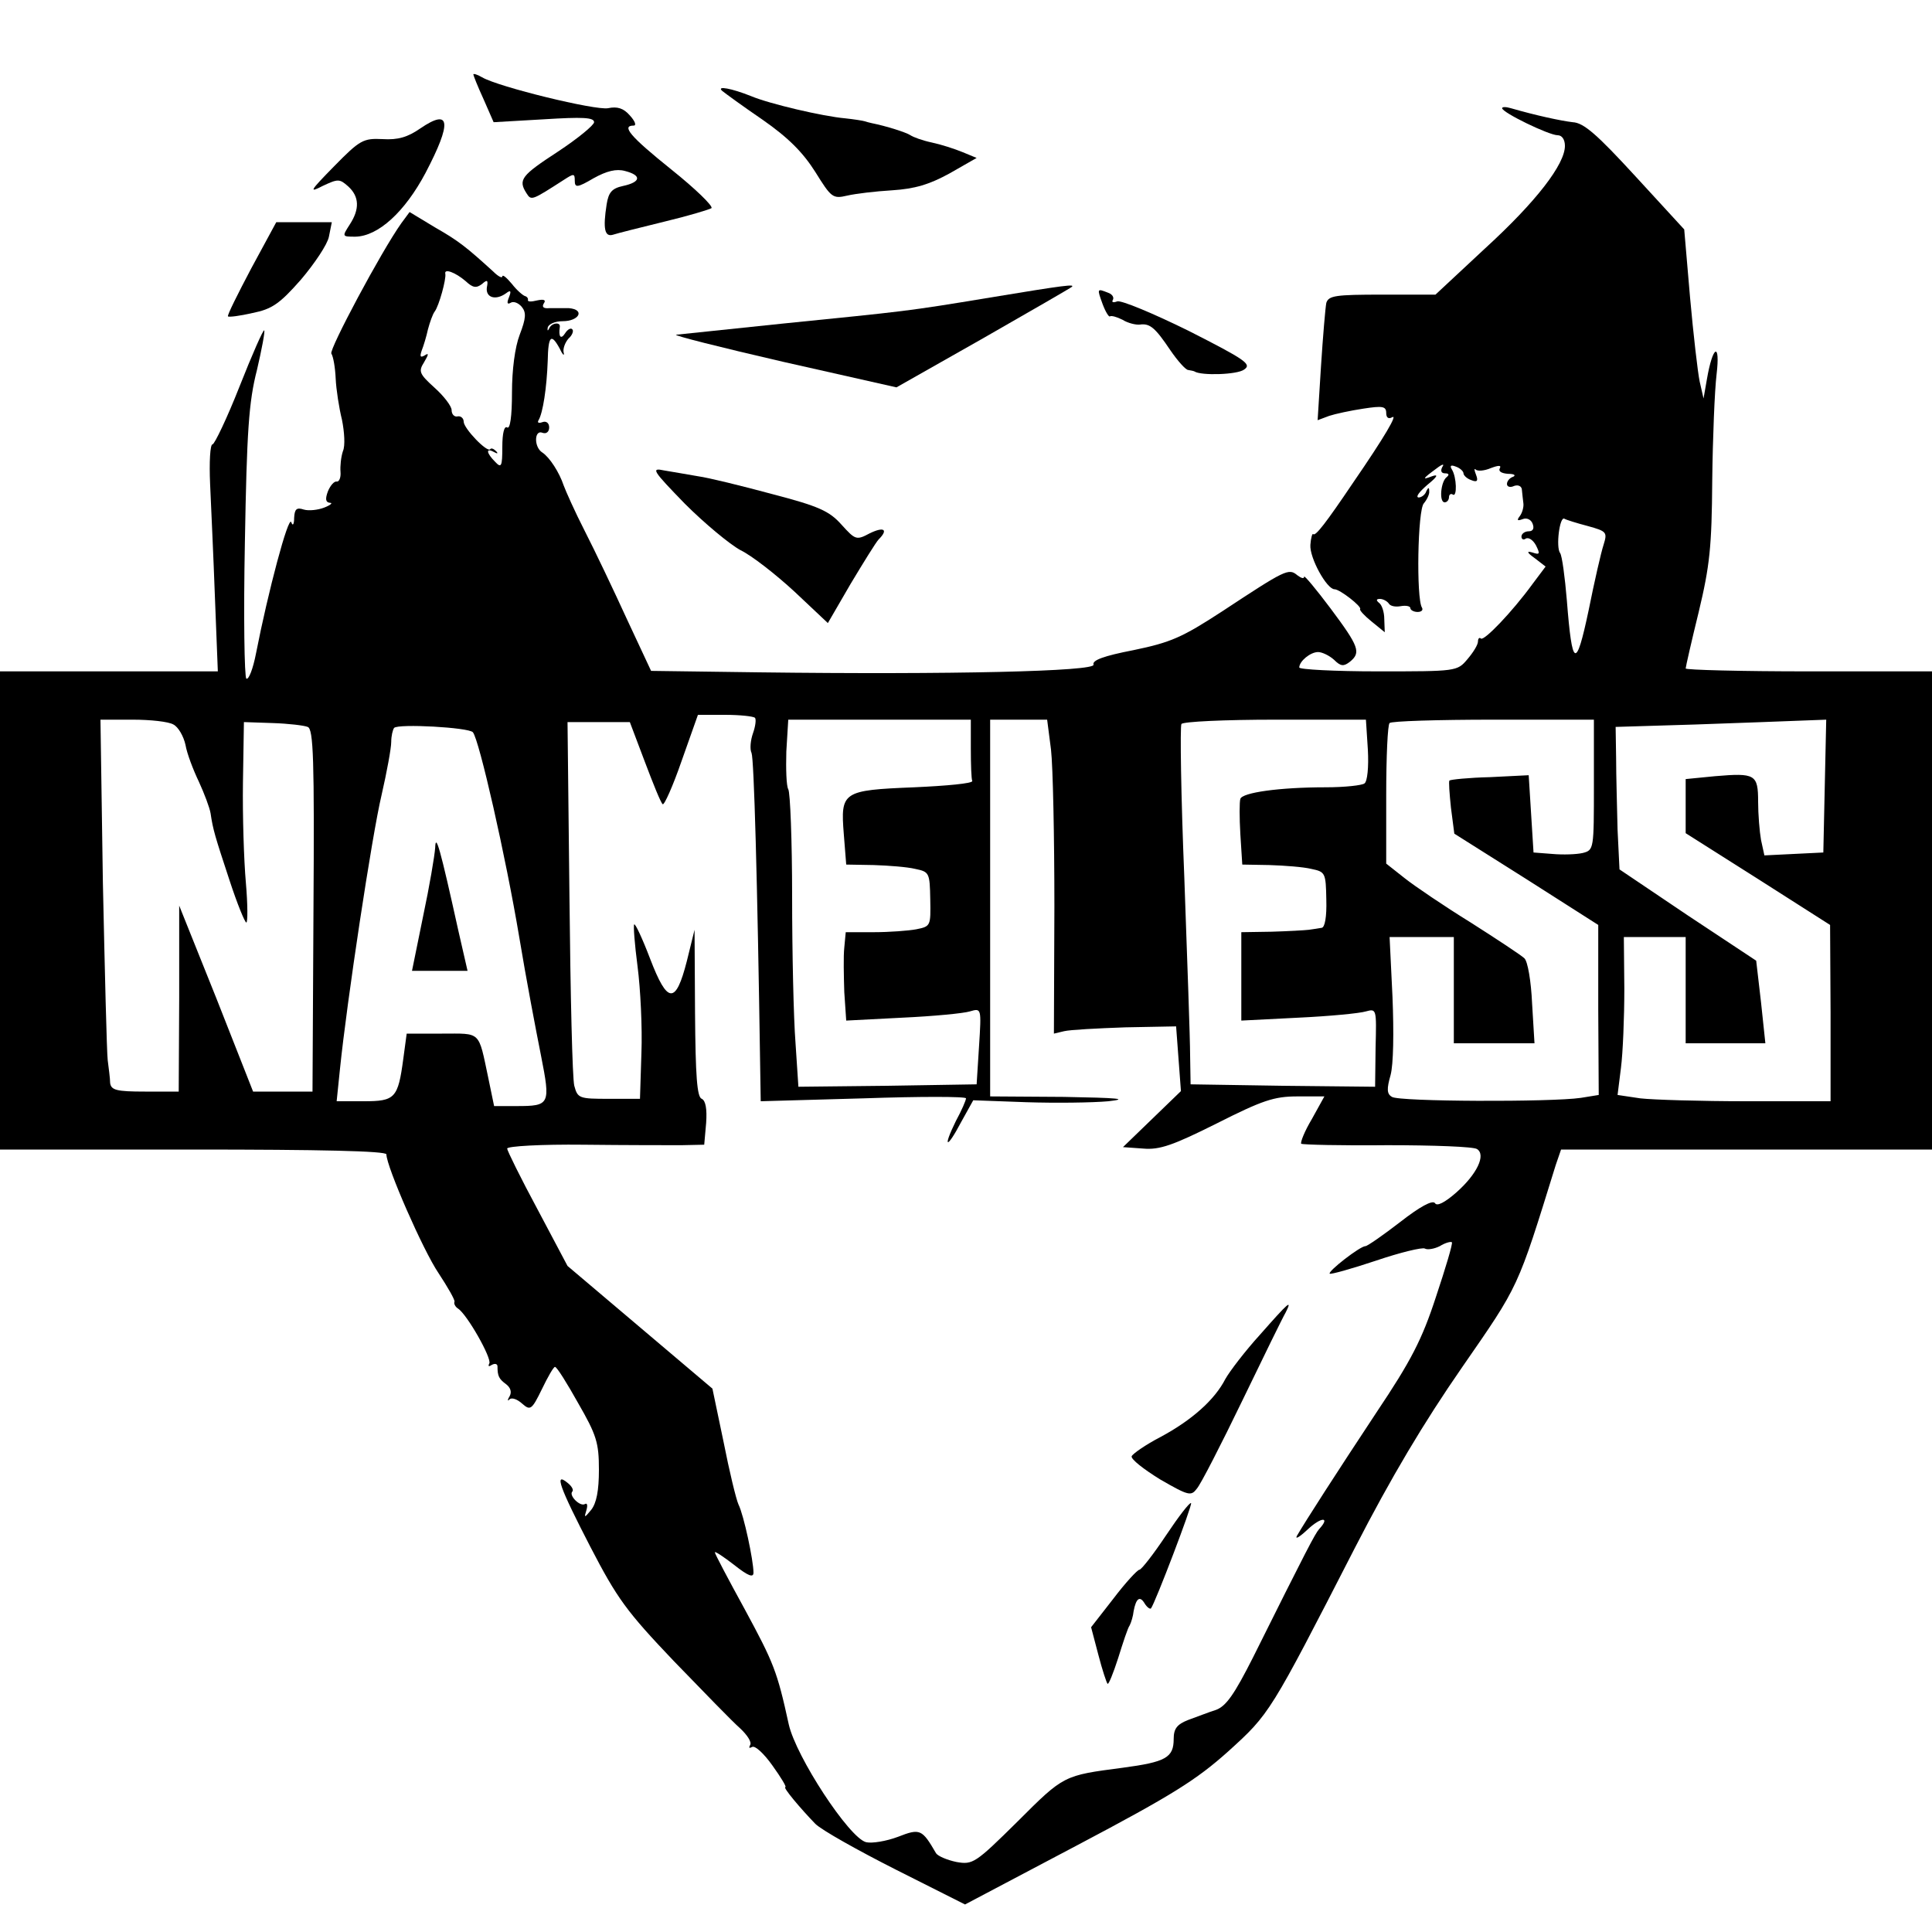 <?xml version="1.0" standalone="no"?>
<!DOCTYPE svg PUBLIC "-//W3C//DTD SVG 20010904//EN"
 "http://www.w3.org/TR/2001/REC-SVG-20010904/DTD/svg10.dtd">
<svg version="1.0" xmlns="http://www.w3.org/2000/svg"
 width="400pt" height="400pt" viewBox="0 0 400 400"
 preserveAspectRatio="xMidYMid meet">
<g transform="translate(0,400) scale(0.1,-0.1)"
fill="#000000" stroke="none">
<path d="M980 3846 c0 -2 9 -25 21 -51 l21 -48 104 6 c80 5 104 4 104 -6 0 -6
-34 -34 -75 -61 -75 -49 -83 -58 -65 -86 10 -16 11 -15 78 28 20 13 22 13 22
-2 0 -15 5 -15 39 5 27 15 47 20 65 15 35 -9 33 -23 -4 -31 -23 -5 -30 -13
-34 -38 -8 -51 -4 -68 13 -63 9 3 57 15 106 27 50 12 93 25 98 28 4 4 -33 40
-83 80 -86 69 -104 91 -78 91 6 0 3 9 -8 21 -13 15 -26 19 -45 15 -26 -5 -227
44 -261 64 -10 6 -18 8 -18 6z"/>
<path d="M1495 3812 c6 -5 43 -32 84 -60 53 -37 83 -67 109 -108 33 -53 36
-56 66 -49 17 4 59 9 93 11 47 3 77 12 119 35 l56 32 -29 12 c-17 7 -45 16
-64 20 -19 4 -38 11 -44 15 -9 6 -50 19 -80 25 -5 1 -12 3 -15 4 -3 1 -21 4
-40 6 -46 4 -157 30 -195 46 -40 16 -72 22 -60 11z"/>
<path d="M3110 3776 c0 -9 97 -56 115 -56 9 0 15 -9 15 -22 0 -38 -59 -115
-165 -212 l-103 -96 -110 0 c-97 0 -111 -2 -116 -17 -2 -10 -7 -69 -11 -131
l-7 -112 24 9 c12 4 44 11 71 15 39 6 47 5 47 -9 0 -10 5 -13 12 -9 13 8 -15
-40 -81 -136 -56 -83 -77 -110 -82 -106 -2 3 -5 -8 -6 -22 -2 -27 34 -92 50
-92 11 0 57 -36 53 -41 -2 -2 9 -14 24 -26 l27 -22 -1 27 c0 15 -5 30 -11 34
-6 5 -6 8 2 8 6 0 14 -4 18 -9 3 -6 14 -8 25 -6 11 2 20 0 20 -4 0 -4 7 -8 15
-8 8 0 12 4 9 9 -12 19 -9 203 4 216 6 7 12 19 11 25 0 9 -2 8 -6 0 -2 -7 -10
-13 -16 -13 -7 1 2 12 18 26 21 17 24 23 10 18 -21 -8 -21 -6 9 16 13 10 17
10 12 3 -4 -8 -2 -13 6 -13 8 0 9 -3 3 -8 -12 -9 -16 -52 -4 -52 5 0 9 5 9 11
0 5 4 8 8 5 9 -6 8 36 -2 52 -5 8 -2 10 8 6 9 -3 16 -10 16 -14 0 -4 7 -11 16
-14 12 -5 15 -2 10 11 -4 10 -4 14 -1 11 4 -4 18 -3 32 3 16 6 22 6 18 -1 -3
-6 4 -10 17 -11 13 0 17 -3 11 -6 -7 -2 -13 -9 -13 -15 0 -6 7 -8 15 -4 9 3
16 -1 16 -9 1 -8 2 -21 3 -27 1 -7 -2 -19 -7 -26 -7 -9 -6 -11 5 -7 9 4 18 -1
21 -9 4 -10 1 -16 -8 -16 -8 0 -15 -5 -15 -11 0 -5 4 -8 9 -4 6 3 15 -3 21
-14 9 -18 8 -20 -7 -15 -13 4 -12 0 5 -12 l22 -17 -27 -36 c-43 -59 -101 -119
-107 -113 -3 3 -6 0 -6 -6 0 -7 -10 -23 -22 -37 -21 -25 -23 -25 -185 -25 -90
0 -163 4 -163 8 0 13 23 32 39 32 8 0 23 -7 33 -16 14 -14 20 -14 33 -4 23 19
19 31 -40 110 -30 40 -55 70 -55 66 0 -5 -6 -3 -14 3 -18 15 -24 12 -156 -75
-83 -54 -106 -64 -183 -80 -62 -12 -86 -21 -83 -30 6 -14 -296 -21 -692 -16
l-224 3 -50 107 c-27 59 -66 141 -87 182 -21 41 -40 84 -44 95 -9 27 -29 58
-44 68 -18 11 -17 48 0 41 8 -3 14 2 14 11 0 9 -6 14 -14 11 -8 -3 -11 -1 -8
4 9 15 17 67 19 123 1 52 7 58 25 25 6 -13 10 -16 8 -8 -2 8 3 21 10 29 8 7
11 16 8 19 -3 4 -10 0 -15 -8 -9 -14 -14 -7 -11 13 2 11 -17 9 -22 -3 -3 -6
-4 -5 -3 2 2 7 15 13 31 13 34 0 47 24 13 27 -12 0 -31 0 -41 0 -11 -1 -16 2
-11 10 5 7 0 9 -14 6 -12 -3 -20 -3 -19 1 1 3 -2 7 -6 8 -4 1 -17 12 -27 25
-11 13 -19 20 -20 16 0 -5 -9 0 -19 10 -55 50 -71 63 -120 91 l-53 32 -17 -23
c-42 -59 -150 -262 -145 -270 4 -6 8 -29 9 -52 1 -22 7 -61 13 -85 5 -25 7
-54 2 -65 -4 -12 -6 -31 -5 -43 1 -12 -3 -21 -8 -20 -5 1 -13 -8 -18 -20 -6
-16 -5 -23 4 -24 7 0 1 -5 -12 -10 -13 -5 -32 -7 -42 -4 -15 5 -19 1 -20 -17
0 -14 -3 -18 -6 -9 -6 14 -48 -144 -73 -272 -6 -31 -15 -55 -20 -52 -4 3 -6
130 -3 282 4 230 8 291 25 357 10 43 17 80 15 82 -2 2 -25 -50 -51 -116 -26
-66 -52 -120 -56 -120 -5 0 -7 -37 -5 -82 2 -46 7 -152 10 -235 l6 -153 -225
0 -226 0 0 -495 0 -495 400 0 c262 0 400 -3 400 -10 0 -25 76 -199 108 -246
19 -29 34 -55 33 -59 -2 -4 2 -11 7 -14 19 -12 71 -104 65 -114 -3 -6 -1 -7 5
-3 7 4 12 2 12 -3 0 -20 3 -26 18 -37 9 -7 12 -16 7 -25 -5 -8 -4 -11 0 -6 5
4 16 0 26 -9 17 -15 20 -13 41 30 12 25 24 46 27 46 4 0 25 -34 48 -75 38 -66
43 -82 43 -138 0 -43 -5 -69 -16 -83 -14 -17 -15 -17 -10 -1 3 10 2 16 -3 13
-10 -6 -34 18 -26 26 3 3 -1 11 -10 18 -28 23 -17 -8 47 -132 56 -108 75 -134
173 -237 61 -63 122 -126 137 -139 15 -14 25 -29 21 -35 -3 -6 -2 -7 4 -4 6 4
25 -14 42 -38 18 -25 30 -45 27 -45 -6 0 31 -44 62 -76 13 -13 88 -55 167 -95
l143 -72 233 123 c197 104 246 135 312 194 86 78 86 78 262 421 75 146 143
260 222 374 119 172 114 161 194 419 l11 32 384 0 384 0 0 495 0 495 -255 0
c-140 0 -255 3 -255 6 0 3 12 56 27 117 23 96 27 135 28 272 1 88 5 187 9 220
8 68 -8 60 -20 -10 l-7 -40 -8 35 c-4 19 -13 97 -20 175 l-12 140 -101 110
c-79 86 -107 111 -130 112 -25 3 -76 14 -128 29 -10 3 -18 3 -18 0z m-2146
-358 c15 -14 22 -15 34 -6 11 10 13 8 10 -7 -3 -21 18 -28 40 -12 9 7 11 5 6
-8 -5 -12 -4 -16 3 -12 6 4 16 0 23 -8 10 -12 9 -24 -4 -58 -10 -26 -16 -73
-16 -120 0 -50 -4 -76 -10 -72 -6 4 -10 -12 -10 -40 0 -41 -2 -45 -15 -31 -18
18 -20 30 -2 20 7 -4 9 -3 4 2 -5 5 -10 7 -12 4 -6 -8 -55 43 -55 57 0 7 -6
12 -12 11 -7 -2 -13 4 -13 13 0 8 -16 29 -35 46 -32 29 -34 34 -22 53 10 17
10 20 1 14 -9 -5 -10 -2 -6 10 4 10 10 30 13 44 4 15 10 32 14 37 9 12 24 67
22 78 -3 12 21 3 42 -15z m2323 -507 c40 -11 41 -13 33 -39 -5 -15 -19 -76
-31 -136 -26 -123 -34 -119 -45 21 -4 48 -10 93 -14 98 -9 12 -1 77 9 71 3 -2
25 -9 48 -15z m-1724 -397 c3 -3 1 -18 -4 -32 -5 -14 -7 -33 -3 -41 5 -13 12
-254 18 -659 l1 -62 213 6 c116 4 212 4 212 0 0 -4 -9 -25 -21 -47 -28 -57
-19 -59 11 -2 l25 45 110 -4 c61 -2 137 -1 170 2 44 5 19 7 -92 9 l-153 1 0
390 0 390 59 0 59 0 8 -62 c4 -35 7 -181 7 -325 l-1 -263 21 5 c12 3 69 6 127
8 l105 2 5 -67 5 -67 -60 -58 -60 -58 42 -3 c34 -3 62 7 152 52 95 48 119 56
167 56 l56 0 -26 -47 c-15 -25 -24 -48 -22 -51 3 -2 83 -4 178 -3 95 0 179 -3
186 -8 19 -12 0 -52 -43 -90 -24 -21 -40 -29 -44 -22 -5 7 -31 -7 -72 -39 -35
-27 -68 -50 -72 -50 -11 0 -78 -52 -74 -57 2 -2 45 10 96 27 50 17 96 28 101
25 5 -3 19 -1 31 5 11 7 23 10 25 8 2 -3 -13 -53 -33 -113 -29 -89 -52 -133
-123 -239 -84 -127 -147 -225 -165 -256 -4 -8 6 -2 23 14 28 26 47 26 23 0 -8
-9 -25 -41 -137 -266 -38 -75 -55 -100 -76 -108 -16 -5 -41 -15 -58 -21 -23
-9 -30 -18 -30 -39 0 -39 -16 -48 -106 -60 -122 -16 -121 -15 -217 -111 -88
-87 -93 -90 -127 -84 -19 4 -38 12 -42 18 -29 50 -33 52 -79 34 -24 -9 -54
-14 -66 -11 -35 9 -145 177 -160 244 -24 110 -31 127 -91 238 -34 62 -62 115
-62 118 0 3 18 -9 40 -26 29 -23 40 -27 40 -16 0 25 -20 119 -31 141 -5 11
-19 69 -31 130 l-23 110 -150 127 -150 127 -62 117 c-35 65 -63 122 -63 126 0
5 71 9 158 8 86 -1 178 -1 203 -1 l47 1 4 45 c2 29 -1 46 -9 50 -10 3 -13 48
-14 177 l-1 173 -16 -65 c-23 -90 -40 -89 -76 5 -16 42 -31 74 -33 71 -2 -2 1
-41 7 -87 6 -46 10 -127 8 -179 l-3 -95 -64 0 c-62 0 -65 1 -72 27 -4 15 -8
190 -10 390 l-4 363 65 0 64 0 31 -82 c17 -45 33 -85 37 -88 3 -3 21 37 39 89
l34 96 56 0 c31 0 58 -3 62 -6z m-1204 -14 c10 -5 21 -24 25 -42 3 -18 16 -52
28 -77 11 -24 22 -53 24 -65 5 -34 9 -47 39 -138 16 -49 32 -88 35 -88 3 0 3
37 -1 83 -4 45 -7 138 -6 207 l2 125 59 -2 c33 -1 66 -5 73 -8 12 -4 14 -67
12 -380 l-2 -375 -62 0 -61 0 -76 193 -77 192 0 -192 -1 -193 -70 0 c-59 0
-70 3 -72 18 0 9 -3 31 -5 47 -2 17 -6 182 -10 368 l-5 337 67 0 c36 0 74 -4
84 -10z m1651 -50 c0 -33 1 -63 3 -67 1 -5 -53 -10 -120 -13 -149 -6 -153 -9
-146 -97 l5 -63 57 -1 c31 -1 70 -4 86 -8 29 -6 30 -8 31 -63 1 -55 1 -56 -29
-62 -16 -3 -56 -6 -88 -6 l-58 0 -3 -32 c-2 -18 -1 -59 0 -92 l4 -59 116 6
c65 3 127 9 140 13 24 7 24 7 19 -72 l-5 -79 -185 -3 -184 -2 -6 91 c-4 51 -7
187 -7 303 0 116 -4 216 -8 222 -4 7 -5 42 -4 78 l4 66 189 0 189 0 0 -60z
m822 -2 c2 -36 -1 -66 -7 -70 -5 -4 -41 -8 -80 -8 -97 0 -173 -11 -177 -24 -2
-6 -2 -39 0 -73 l4 -63 56 -1 c32 -1 71 -4 87 -8 29 -6 30 -8 31 -64 1 -35 -3
-58 -10 -58 -6 -1 -18 -3 -26 -4 -8 -1 -43 -3 -77 -4 l-63 -1 0 -91 0 -92 118
6 c64 3 127 9 140 13 22 6 22 5 20 -75 l-1 -81 -191 2 -191 3 -1 60 c0 33 -6
199 -12 368 -7 170 -9 313 -6 318 3 5 90 9 194 9 l188 0 4 -62z m468 -73 c0
-133 0 -135 -23 -141 -13 -3 -41 -4 -63 -2 l-39 3 -5 80 -5 80 -80 -4 c-44 -1
-82 -5 -84 -7 -2 -1 0 -27 3 -56 l7 -54 149 -94 149 -95 0 -176 1 -176 -37 -6
c-61 -9 -377 -8 -391 2 -11 6 -11 17 -3 45 6 22 7 88 4 162 l-6 124 66 0 67 0
0 -110 0 -110 83 0 84 0 -5 83 c-2 45 -9 87 -16 93 -6 6 -56 39 -111 74 -55
34 -117 76 -137 92 l-38 30 0 142 c0 79 3 146 7 149 3 4 100 7 215 7 l208 0 0
-135z m478 -2 l-3 -138 -61 -3 -61 -3 -7 32 c-3 17 -6 53 -6 79 0 57 -6 60
-89 53 l-61 -6 0 -56 0 -56 150 -95 149 -95 1 -182 0 -183 -174 0 c-95 0 -194
3 -220 6 l-47 7 7 56 c4 31 7 104 7 164 l-1 107 64 0 64 0 0 -110 0 -110 83 0
82 0 -9 85 -10 86 -142 94 -141 95 -4 82 c-1 46 -3 112 -3 148 l-1 65 165 5
c91 3 189 7 218 8 l53 2 -3 -137z m-2799 111 c13 -15 68 -257 96 -424 14 -85
35 -195 45 -245 20 -102 19 -105 -51 -105 l-46 0 -12 58 c-21 99 -14 92 -96
92 l-73 0 -7 -52 c-11 -82 -17 -88 -82 -88 l-56 0 7 68 c14 137 66 482 86 566
11 48 20 97 20 110 0 12 3 25 6 29 9 9 154 1 163 -9z"/>
<path d="M2609 1237 c-31 -34 -63 -76 -72 -92 -22 -43 -69 -85 -134 -120 -31
-16 -58 -35 -60 -40 -2 -6 25 -27 59 -48 59 -34 64 -35 76 -19 8 9 50 91 94
182 44 91 84 173 90 183 14 28 6 21 -53 -46z"/>
<path d="M2414 821 c-26 -39 -51 -71 -55 -71 -4 0 -29 -27 -54 -60 l-46 -59
15 -57 c8 -31 17 -58 19 -60 2 -3 12 22 22 53 10 32 20 63 24 68 3 6 7 19 8
29 5 27 13 33 23 16 5 -8 11 -12 13 -10 9 12 86 214 83 218 -3 2 -26 -28 -52
-67z"/>
<path d="M901 2245 c-1 -16 -12 -81 -25 -142 l-23 -113 57 0 58 0 -19 83 c-38
172 -47 203 -48 172z"/>
<path d="M870 3734 c-26 -18 -46 -24 -78 -22 -40 2 -47 -2 -100 -56 -51 -52
-53 -56 -24 -41 32 15 35 15 53 -1 23 -21 24 -47 3 -79 -16 -25 -16 -25 12
-25 47 1 102 51 145 132 55 105 52 135 -11 92z"/>
<path d="M520 3444 c-28 -53 -50 -97 -48 -99 2 -2 25 1 51 7 40 8 56 19 100
69 28 33 55 73 58 89 l6 30 -57 0 -58 0 -52 -96z"/>
<path d="M2050 3384 c-175 -29 -173 -28 -430 -54 -113 -12 -212 -22 -220 -23
-8 -1 91 -26 221 -56 l235 -53 180 102 c98 56 181 104 183 106 7 6 -12 4 -169
-22z"/>
<path d="M2283 3370 c6 -16 13 -27 15 -25 3 2 14 -1 26 -7 11 -7 28 -11 36
-10 21 3 32 -7 63 -53 15 -22 32 -41 37 -41 6 -1 11 -2 13 -3 13 -9 89 -7 103
4 16 11 3 20 -115 80 -73 36 -140 64 -148 61 -8 -3 -12 -2 -9 3 3 5 -1 12 -10
15 -23 9 -23 9 -11 -24z"/>
<path d="M1418 2957 c41 -41 93 -84 115 -96 23 -11 73 -50 112 -86 l69 -65 47
81 c27 45 53 87 58 92 21 21 11 27 -18 13 -28 -15 -30 -14 -59 18 -25 28 -47
38 -143 63 -63 17 -132 34 -154 37 -22 4 -53 9 -70 12 -28 6 -24 0 43 -69z"/>
</g>
</svg>
